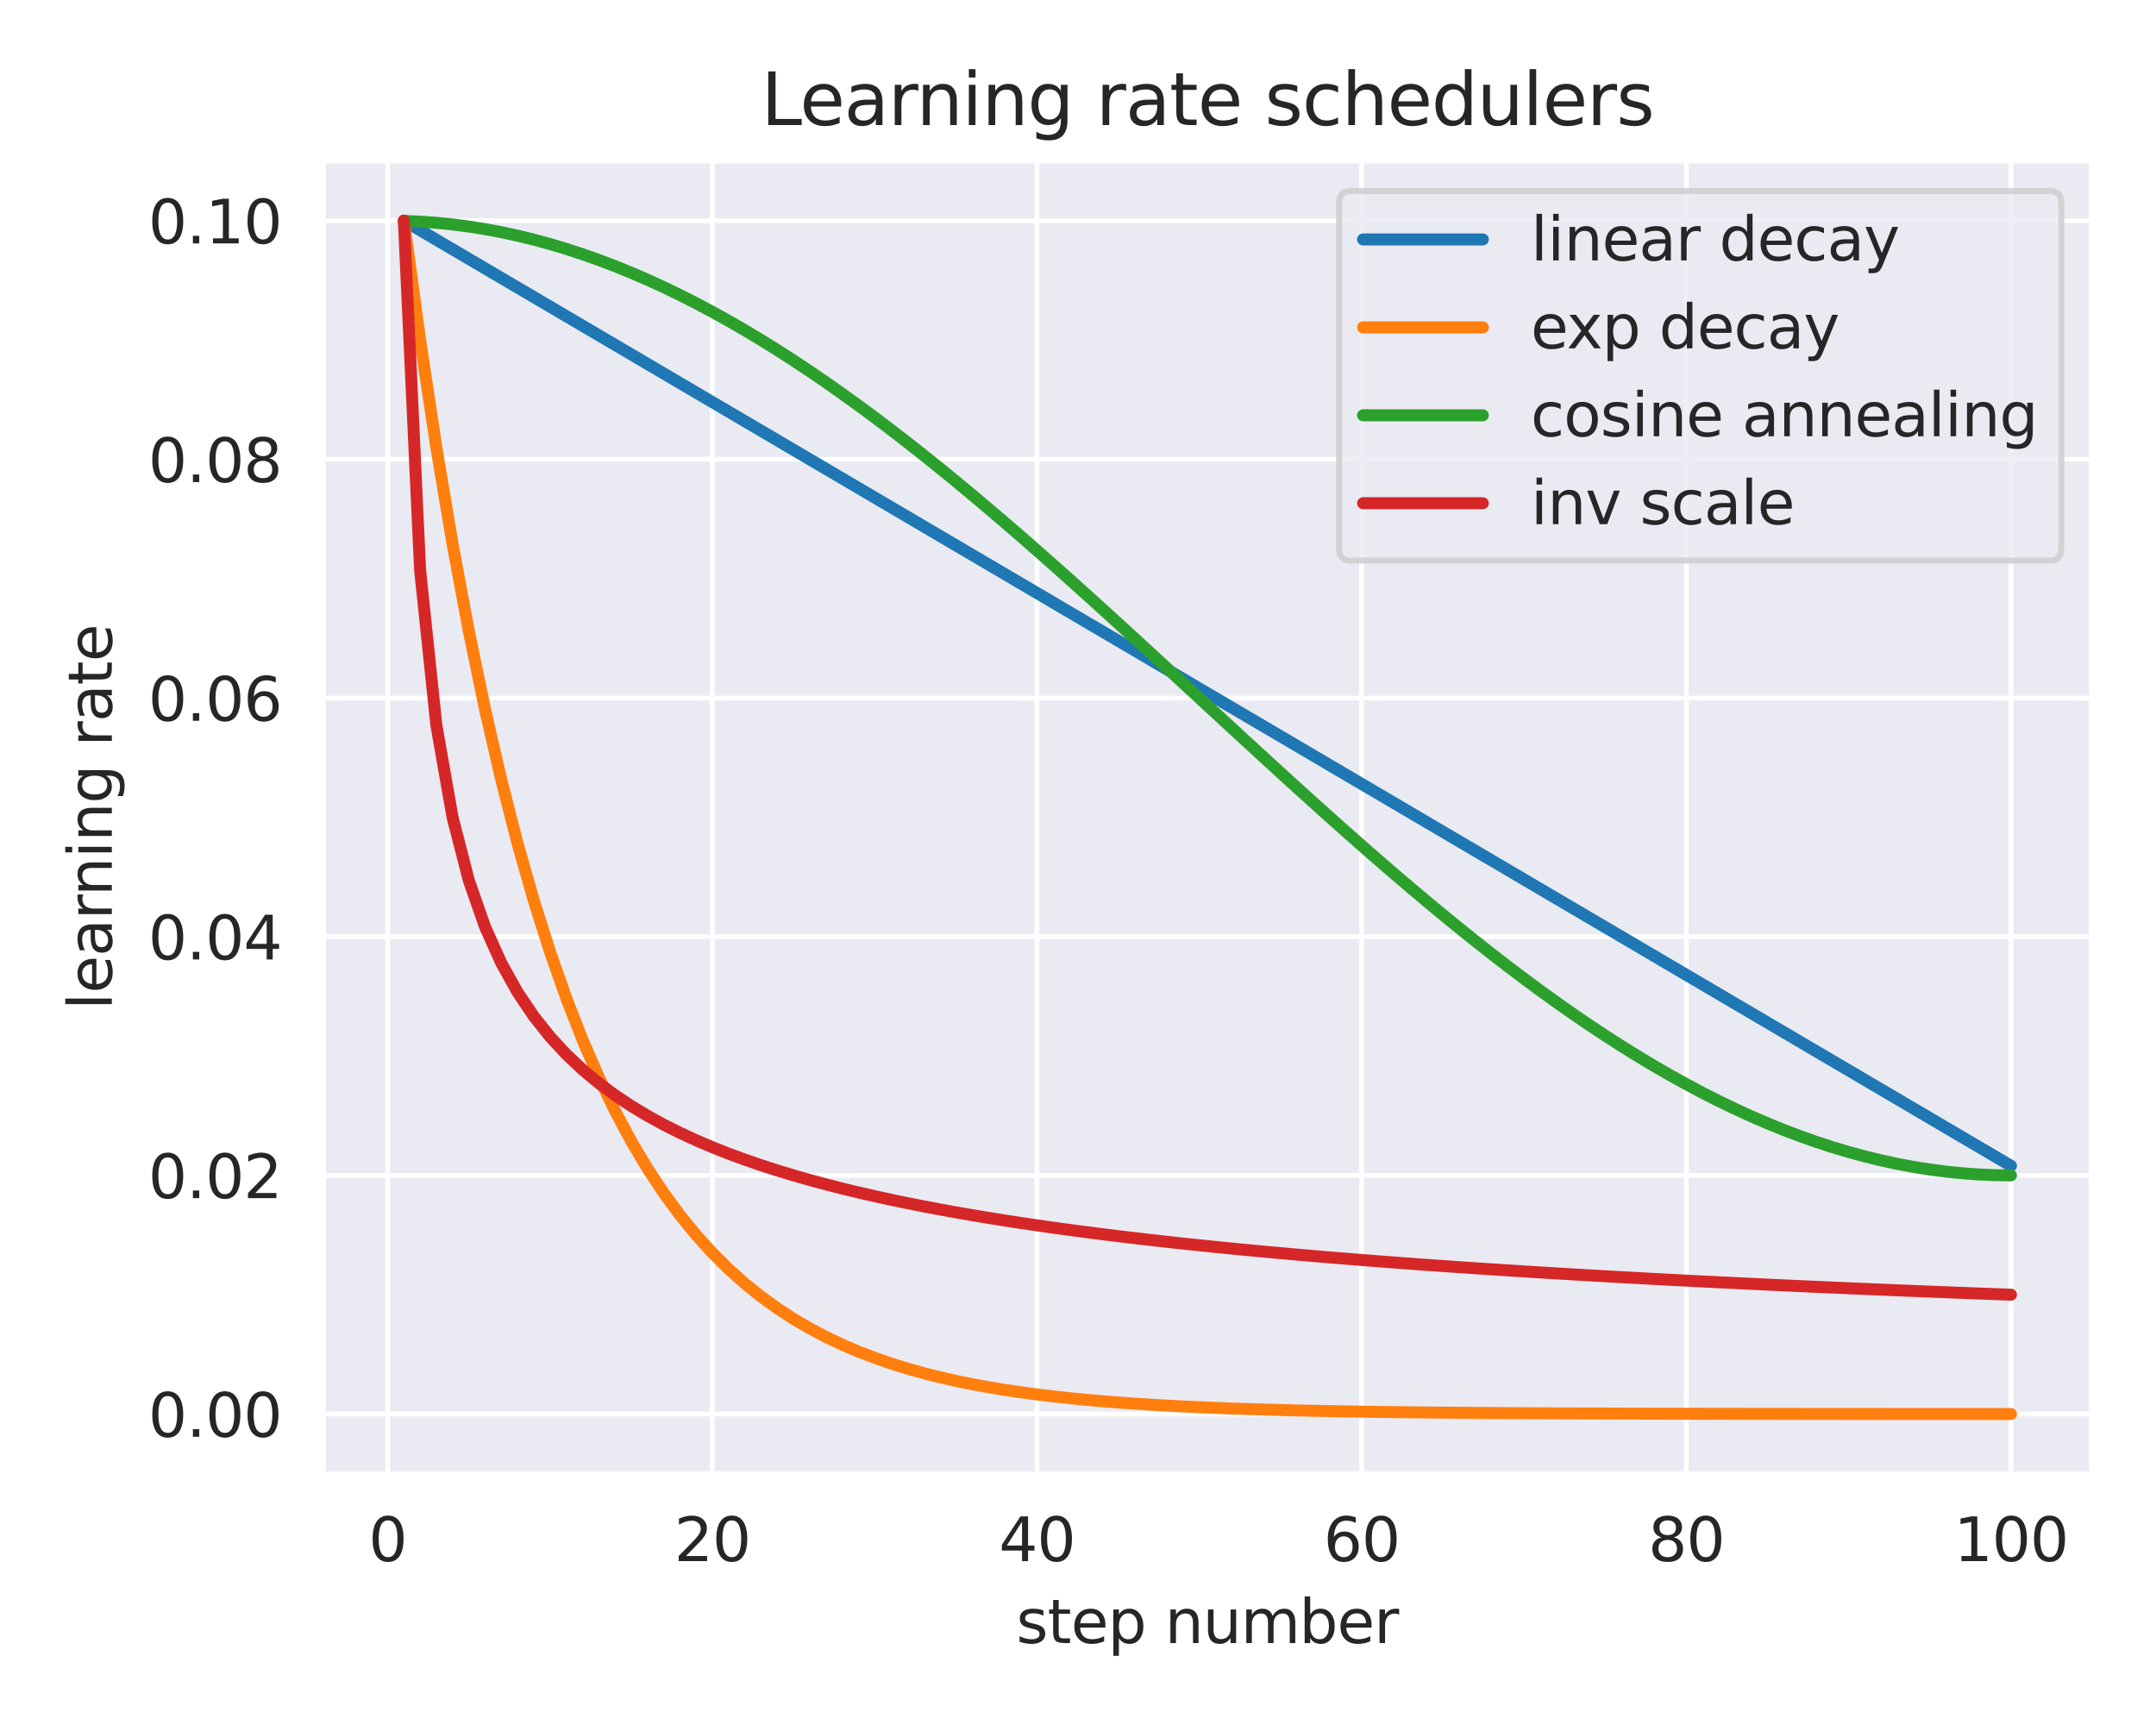 <?xml version="1.0" encoding="utf-8" standalone="no"?>
<!DOCTYPE svg PUBLIC "-//W3C//DTD SVG 1.1//EN"
  "http://www.w3.org/Graphics/SVG/1.1/DTD/svg11.dtd">
<svg xmlns:xlink="http://www.w3.org/1999/xlink" width="360pt" height="288pt" viewBox="0 0 360 288" xmlns="http://www.w3.org/2000/svg" version="1.1">
 <defs>
  <style type="text/css">*{stroke-linejoin: round; stroke-linecap: butt}</style>
 </defs>
 <g id="figure_1">
  <g id="patch_1">
   <path d="M 0 288 
L 360 288 
L 360 0 
L 0 0 
z
" style="fill: #ffffff"/>
  </g>
  <g id="axes_1">
   <g id="patch_2">
    <path d="M 54.02 246.04 
L 349.2 246.04 
L 349.2 26.88 
L 54.02 26.88 
z
" style="fill: #eaeaf2"/>
   </g>
   <g id="matplotlib.axis_1">
    <g id="xtick_1">
     <g id="line2d_1">
      <path d="M 64.727 246.04 
L 64.727 26.88 
" clip-path="url(#p8361cb1a0f)" style="fill: none; stroke: #ffffff; stroke-width: 0.8; stroke-linecap: round"/>
     </g>
     <g id="text_1">
      <!-- 0 -->
      <g style="fill: #262626" transform="translate(61.545 260.638) scale(0.1 -0.1)">
       <defs>
        <path id="DejaVuSans-30" d="M 2034 4250 
Q 1547 4250 1301 3770 
Q 1056 3291 1056 2328 
Q 1056 1369 1301 889 
Q 1547 409 2034 409 
Q 2525 409 2770 889 
Q 3016 1369 3016 2328 
Q 3016 3291 2770 3770 
Q 2525 4250 2034 4250 
z
M 2034 4750 
Q 2819 4750 3233 4129 
Q 3647 3509 3647 2328 
Q 3647 1150 3233 529 
Q 2819 -91 2034 -91 
Q 1250 -91 836 529 
Q 422 1150 422 2328 
Q 422 3509 836 4129 
Q 1250 4750 2034 4750 
z
" transform="scale(0.016)"/>
       </defs>
       <use xlink:href="#DejaVuSans-30"/>
      </g>
     </g>
    </g>
    <g id="xtick_2">
     <g id="line2d_2">
      <path d="M 118.938 246.04 
L 118.938 26.88 
" clip-path="url(#p8361cb1a0f)" style="fill: none; stroke: #ffffff; stroke-width: 0.8; stroke-linecap: round"/>
     </g>
     <g id="text_2">
      <!-- 20 -->
      <g style="fill: #262626" transform="translate(112.575 260.638) scale(0.1 -0.1)">
       <defs>
        <path id="DejaVuSans-32" d="M 1228 531 
L 3431 531 
L 3431 0 
L 469 0 
L 469 531 
Q 828 903 1448 1529 
Q 2069 2156 2228 2338 
Q 2531 2678 2651 2914 
Q 2772 3150 2772 3378 
Q 2772 3750 2511 3984 
Q 2250 4219 1831 4219 
Q 1534 4219 1204 4116 
Q 875 4013 500 3803 
L 500 4441 
Q 881 4594 1212 4672 
Q 1544 4750 1819 4750 
Q 2544 4750 2975 4387 
Q 3406 4025 3406 3419 
Q 3406 3131 3298 2873 
Q 3191 2616 2906 2266 
Q 2828 2175 2409 1742 
Q 1991 1309 1228 531 
z
" transform="scale(0.016)"/>
       </defs>
       <use xlink:href="#DejaVuSans-32"/>
       <use xlink:href="#DejaVuSans-30" x="63.623"/>
      </g>
     </g>
    </g>
    <g id="xtick_3">
     <g id="line2d_3">
      <path d="M 173.149 246.04 
L 173.149 26.88 
" clip-path="url(#p8361cb1a0f)" style="fill: none; stroke: #ffffff; stroke-width: 0.8; stroke-linecap: round"/>
     </g>
     <g id="text_3">
      <!-- 40 -->
      <g style="fill: #262626" transform="translate(166.787 260.638) scale(0.1 -0.1)">
       <defs>
        <path id="DejaVuSans-34" d="M 2419 4116 
L 825 1625 
L 2419 1625 
L 2419 4116 
z
M 2253 4666 
L 3047 4666 
L 3047 1625 
L 3713 1625 
L 3713 1100 
L 3047 1100 
L 3047 0 
L 2419 0 
L 2419 1100 
L 313 1100 
L 313 1709 
L 2253 4666 
z
" transform="scale(0.016)"/>
       </defs>
       <use xlink:href="#DejaVuSans-34"/>
       <use xlink:href="#DejaVuSans-30" x="63.623"/>
      </g>
     </g>
    </g>
    <g id="xtick_4">
     <g id="line2d_4">
      <path d="M 227.36 246.04 
L 227.36 26.88 
" clip-path="url(#p8361cb1a0f)" style="fill: none; stroke: #ffffff; stroke-width: 0.8; stroke-linecap: round"/>
     </g>
     <g id="text_4">
      <!-- 60 -->
      <g style="fill: #262626" transform="translate(220.998 260.638) scale(0.1 -0.1)">
       <defs>
        <path id="DejaVuSans-36" d="M 2113 2584 
Q 1688 2584 1439 2293 
Q 1191 2003 1191 1497 
Q 1191 994 1439 701 
Q 1688 409 2113 409 
Q 2538 409 2786 701 
Q 3034 994 3034 1497 
Q 3034 2003 2786 2293 
Q 2538 2584 2113 2584 
z
M 3366 4563 
L 3366 3988 
Q 3128 4100 2886 4159 
Q 2644 4219 2406 4219 
Q 1781 4219 1451 3797 
Q 1122 3375 1075 2522 
Q 1259 2794 1537 2939 
Q 1816 3084 2150 3084 
Q 2853 3084 3261 2657 
Q 3669 2231 3669 1497 
Q 3669 778 3244 343 
Q 2819 -91 2113 -91 
Q 1303 -91 875 529 
Q 447 1150 447 2328 
Q 447 3434 972 4092 
Q 1497 4750 2381 4750 
Q 2619 4750 2861 4703 
Q 3103 4656 3366 4563 
z
" transform="scale(0.016)"/>
       </defs>
       <use xlink:href="#DejaVuSans-36"/>
       <use xlink:href="#DejaVuSans-30" x="63.623"/>
      </g>
     </g>
    </g>
    <g id="xtick_5">
     <g id="line2d_5">
      <path d="M 281.572 246.04 
L 281.572 26.88 
" clip-path="url(#p8361cb1a0f)" style="fill: none; stroke: #ffffff; stroke-width: 0.8; stroke-linecap: round"/>
     </g>
     <g id="text_5">
      <!-- 80 -->
      <g style="fill: #262626" transform="translate(275.209 260.638) scale(0.1 -0.1)">
       <defs>
        <path id="DejaVuSans-38" d="M 2034 2216 
Q 1584 2216 1326 1975 
Q 1069 1734 1069 1313 
Q 1069 891 1326 650 
Q 1584 409 2034 409 
Q 2484 409 2743 651 
Q 3003 894 3003 1313 
Q 3003 1734 2745 1975 
Q 2488 2216 2034 2216 
z
M 1403 2484 
Q 997 2584 770 2862 
Q 544 3141 544 3541 
Q 544 4100 942 4425 
Q 1341 4750 2034 4750 
Q 2731 4750 3128 4425 
Q 3525 4100 3525 3541 
Q 3525 3141 3298 2862 
Q 3072 2584 2669 2484 
Q 3125 2378 3379 2068 
Q 3634 1759 3634 1313 
Q 3634 634 3220 271 
Q 2806 -91 2034 -91 
Q 1263 -91 848 271 
Q 434 634 434 1313 
Q 434 1759 690 2068 
Q 947 2378 1403 2484 
z
M 1172 3481 
Q 1172 3119 1398 2916 
Q 1625 2713 2034 2713 
Q 2441 2713 2670 2916 
Q 2900 3119 2900 3481 
Q 2900 3844 2670 4047 
Q 2441 4250 2034 4250 
Q 1625 4250 1398 4047 
Q 1172 3844 1172 3481 
z
" transform="scale(0.016)"/>
       </defs>
       <use xlink:href="#DejaVuSans-38"/>
       <use xlink:href="#DejaVuSans-30" x="63.623"/>
      </g>
     </g>
    </g>
    <g id="xtick_6">
     <g id="line2d_6">
      <path d="M 335.783 246.04 
L 335.783 26.88 
" clip-path="url(#p8361cb1a0f)" style="fill: none; stroke: #ffffff; stroke-width: 0.8; stroke-linecap: round"/>
     </g>
     <g id="text_6">
      <!-- 100 -->
      <g style="fill: #262626" transform="translate(326.239 260.638) scale(0.1 -0.1)">
       <defs>
        <path id="DejaVuSans-31" d="M 794 531 
L 1825 531 
L 1825 4091 
L 703 3866 
L 703 4441 
L 1819 4666 
L 2450 4666 
L 2450 531 
L 3481 531 
L 3481 0 
L 794 0 
L 794 531 
z
" transform="scale(0.016)"/>
       </defs>
       <use xlink:href="#DejaVuSans-31"/>
       <use xlink:href="#DejaVuSans-30" x="63.623"/>
       <use xlink:href="#DejaVuSans-30" x="127.246"/>
      </g>
     </g>
    </g>
    <g id="text_7">
     <!-- step number -->
     <g style="fill: #262626" transform="translate(169.691 274.317) scale(0.1 -0.1)">
      <defs>
       <path id="DejaVuSans-73" d="M 2834 3397 
L 2834 2853 
Q 2591 2978 2328 3040 
Q 2066 3103 1784 3103 
Q 1356 3103 1142 2972 
Q 928 2841 928 2578 
Q 928 2378 1081 2264 
Q 1234 2150 1697 2047 
L 1894 2003 
Q 2506 1872 2764 1633 
Q 3022 1394 3022 966 
Q 3022 478 2636 193 
Q 2250 -91 1575 -91 
Q 1294 -91 989 -36 
Q 684 19 347 128 
L 347 722 
Q 666 556 975 473 
Q 1284 391 1588 391 
Q 1994 391 2212 530 
Q 2431 669 2431 922 
Q 2431 1156 2273 1281 
Q 2116 1406 1581 1522 
L 1381 1569 
Q 847 1681 609 1914 
Q 372 2147 372 2553 
Q 372 3047 722 3315 
Q 1072 3584 1716 3584 
Q 2034 3584 2315 3537 
Q 2597 3491 2834 3397 
z
" transform="scale(0.016)"/>
       <path id="DejaVuSans-74" d="M 1172 4494 
L 1172 3500 
L 2356 3500 
L 2356 3053 
L 1172 3053 
L 1172 1153 
Q 1172 725 1289 603 
Q 1406 481 1766 481 
L 2356 481 
L 2356 0 
L 1766 0 
Q 1100 0 847 248 
Q 594 497 594 1153 
L 594 3053 
L 172 3053 
L 172 3500 
L 594 3500 
L 594 4494 
L 1172 4494 
z
" transform="scale(0.016)"/>
       <path id="DejaVuSans-65" d="M 3597 1894 
L 3597 1613 
L 953 1613 
Q 991 1019 1311 708 
Q 1631 397 2203 397 
Q 2534 397 2845 478 
Q 3156 559 3463 722 
L 3463 178 
Q 3153 47 2828 -22 
Q 2503 -91 2169 -91 
Q 1331 -91 842 396 
Q 353 884 353 1716 
Q 353 2575 817 3079 
Q 1281 3584 2069 3584 
Q 2775 3584 3186 3129 
Q 3597 2675 3597 1894 
z
M 3022 2063 
Q 3016 2534 2758 2815 
Q 2500 3097 2075 3097 
Q 1594 3097 1305 2825 
Q 1016 2553 972 2059 
L 3022 2063 
z
" transform="scale(0.016)"/>
       <path id="DejaVuSans-70" d="M 1159 525 
L 1159 -1331 
L 581 -1331 
L 581 3500 
L 1159 3500 
L 1159 2969 
Q 1341 3281 1617 3432 
Q 1894 3584 2278 3584 
Q 2916 3584 3314 3078 
Q 3713 2572 3713 1747 
Q 3713 922 3314 415 
Q 2916 -91 2278 -91 
Q 1894 -91 1617 61 
Q 1341 213 1159 525 
z
M 3116 1747 
Q 3116 2381 2855 2742 
Q 2594 3103 2138 3103 
Q 1681 3103 1420 2742 
Q 1159 2381 1159 1747 
Q 1159 1113 1420 752 
Q 1681 391 2138 391 
Q 2594 391 2855 752 
Q 3116 1113 3116 1747 
z
" transform="scale(0.016)"/>
       <path id="DejaVuSans-20" transform="scale(0.016)"/>
       <path id="DejaVuSans-6e" d="M 3513 2113 
L 3513 0 
L 2938 0 
L 2938 2094 
Q 2938 2591 2744 2837 
Q 2550 3084 2163 3084 
Q 1697 3084 1428 2787 
Q 1159 2491 1159 1978 
L 1159 0 
L 581 0 
L 581 3500 
L 1159 3500 
L 1159 2956 
Q 1366 3272 1645 3428 
Q 1925 3584 2291 3584 
Q 2894 3584 3203 3211 
Q 3513 2838 3513 2113 
z
" transform="scale(0.016)"/>
       <path id="DejaVuSans-75" d="M 544 1381 
L 544 3500 
L 1119 3500 
L 1119 1403 
Q 1119 906 1312 657 
Q 1506 409 1894 409 
Q 2359 409 2629 706 
Q 2900 1003 2900 1516 
L 2900 3500 
L 3475 3500 
L 3475 0 
L 2900 0 
L 2900 538 
Q 2691 219 2414 64 
Q 2138 -91 1772 -91 
Q 1169 -91 856 284 
Q 544 659 544 1381 
z
M 1991 3584 
L 1991 3584 
z
" transform="scale(0.016)"/>
       <path id="DejaVuSans-6d" d="M 3328 2828 
Q 3544 3216 3844 3400 
Q 4144 3584 4550 3584 
Q 5097 3584 5394 3201 
Q 5691 2819 5691 2113 
L 5691 0 
L 5113 0 
L 5113 2094 
Q 5113 2597 4934 2840 
Q 4756 3084 4391 3084 
Q 3944 3084 3684 2787 
Q 3425 2491 3425 1978 
L 3425 0 
L 2847 0 
L 2847 2094 
Q 2847 2600 2669 2842 
Q 2491 3084 2119 3084 
Q 1678 3084 1418 2786 
Q 1159 2488 1159 1978 
L 1159 0 
L 581 0 
L 581 3500 
L 1159 3500 
L 1159 2956 
Q 1356 3278 1631 3431 
Q 1906 3584 2284 3584 
Q 2666 3584 2933 3390 
Q 3200 3197 3328 2828 
z
" transform="scale(0.016)"/>
       <path id="DejaVuSans-62" d="M 3116 1747 
Q 3116 2381 2855 2742 
Q 2594 3103 2138 3103 
Q 1681 3103 1420 2742 
Q 1159 2381 1159 1747 
Q 1159 1113 1420 752 
Q 1681 391 2138 391 
Q 2594 391 2855 752 
Q 3116 1113 3116 1747 
z
M 1159 2969 
Q 1341 3281 1617 3432 
Q 1894 3584 2278 3584 
Q 2916 3584 3314 3078 
Q 3713 2572 3713 1747 
Q 3713 922 3314 415 
Q 2916 -91 2278 -91 
Q 1894 -91 1617 61 
Q 1341 213 1159 525 
L 1159 0 
L 581 0 
L 581 4863 
L 1159 4863 
L 1159 2969 
z
" transform="scale(0.016)"/>
       <path id="DejaVuSans-72" d="M 2631 2963 
Q 2534 3019 2420 3045 
Q 2306 3072 2169 3072 
Q 1681 3072 1420 2755 
Q 1159 2438 1159 1844 
L 1159 0 
L 581 0 
L 581 3500 
L 1159 3500 
L 1159 2956 
Q 1341 3275 1631 3429 
Q 1922 3584 2338 3584 
Q 2397 3584 2469 3576 
Q 2541 3569 2628 3553 
L 2631 2963 
z
" transform="scale(0.016)"/>
      </defs>
      <use xlink:href="#DejaVuSans-73"/>
      <use xlink:href="#DejaVuSans-74" x="52.1"/>
      <use xlink:href="#DejaVuSans-65" x="91.309"/>
      <use xlink:href="#DejaVuSans-70" x="152.832"/>
      <use xlink:href="#DejaVuSans-20" x="216.309"/>
      <use xlink:href="#DejaVuSans-6e" x="248.096"/>
      <use xlink:href="#DejaVuSans-75" x="311.475"/>
      <use xlink:href="#DejaVuSans-6d" x="374.854"/>
      <use xlink:href="#DejaVuSans-62" x="472.266"/>
      <use xlink:href="#DejaVuSans-65" x="535.742"/>
      <use xlink:href="#DejaVuSans-72" x="597.266"/>
     </g>
    </g>
   </g>
   <g id="matplotlib.axis_2">
    <g id="ytick_1">
     <g id="line2d_7">
      <path d="M 54.02 236.084 
L 349.2 236.084 
" clip-path="url(#p8361cb1a0f)" style="fill: none; stroke: #ffffff; stroke-width: 0.8; stroke-linecap: round"/>
     </g>
     <g id="text_8">
      <!-- 0.00 -->
      <g style="fill: #262626" transform="translate(24.754 239.883) scale(0.1 -0.1)">
       <defs>
        <path id="DejaVuSans-2e" d="M 684 794 
L 1344 794 
L 1344 0 
L 684 0 
L 684 794 
z
" transform="scale(0.016)"/>
       </defs>
       <use xlink:href="#DejaVuSans-30"/>
       <use xlink:href="#DejaVuSans-2e" x="63.623"/>
       <use xlink:href="#DejaVuSans-30" x="95.41"/>
       <use xlink:href="#DejaVuSans-30" x="159.033"/>
      </g>
     </g>
    </g>
    <g id="ytick_2">
     <g id="line2d_8">
      <path d="M 54.02 196.236 
L 349.2 196.236 
" clip-path="url(#p8361cb1a0f)" style="fill: none; stroke: #ffffff; stroke-width: 0.8; stroke-linecap: round"/>
     </g>
     <g id="text_9">
      <!-- 0.02 -->
      <g style="fill: #262626" transform="translate(24.754 200.035) scale(0.1 -0.1)">
       <use xlink:href="#DejaVuSans-30"/>
       <use xlink:href="#DejaVuSans-2e" x="63.623"/>
       <use xlink:href="#DejaVuSans-30" x="95.41"/>
       <use xlink:href="#DejaVuSans-32" x="159.033"/>
      </g>
     </g>
    </g>
    <g id="ytick_3">
     <g id="line2d_9">
      <path d="M 54.02 156.387 
L 349.2 156.387 
" clip-path="url(#p8361cb1a0f)" style="fill: none; stroke: #ffffff; stroke-width: 0.8; stroke-linecap: round"/>
     </g>
     <g id="text_10">
      <!-- 0.04 -->
      <g style="fill: #262626" transform="translate(24.754 160.186) scale(0.1 -0.1)">
       <use xlink:href="#DejaVuSans-30"/>
       <use xlink:href="#DejaVuSans-2e" x="63.623"/>
       <use xlink:href="#DejaVuSans-30" x="95.41"/>
       <use xlink:href="#DejaVuSans-34" x="159.033"/>
      </g>
     </g>
    </g>
    <g id="ytick_4">
     <g id="line2d_10">
      <path d="M 54.02 116.539 
L 349.2 116.539 
" clip-path="url(#p8361cb1a0f)" style="fill: none; stroke: #ffffff; stroke-width: 0.8; stroke-linecap: round"/>
     </g>
     <g id="text_11">
      <!-- 0.06 -->
      <g style="fill: #262626" transform="translate(24.754 120.338) scale(0.1 -0.1)">
       <use xlink:href="#DejaVuSans-30"/>
       <use xlink:href="#DejaVuSans-2e" x="63.623"/>
       <use xlink:href="#DejaVuSans-30" x="95.41"/>
       <use xlink:href="#DejaVuSans-36" x="159.033"/>
      </g>
     </g>
    </g>
    <g id="ytick_5">
     <g id="line2d_11">
      <path d="M 54.02 76.69 
L 349.2 76.69 
" clip-path="url(#p8361cb1a0f)" style="fill: none; stroke: #ffffff; stroke-width: 0.8; stroke-linecap: round"/>
     </g>
     <g id="text_12">
      <!-- 0.08 -->
      <g style="fill: #262626" transform="translate(24.754 80.489) scale(0.1 -0.1)">
       <use xlink:href="#DejaVuSans-30"/>
       <use xlink:href="#DejaVuSans-2e" x="63.623"/>
       <use xlink:href="#DejaVuSans-30" x="95.41"/>
       <use xlink:href="#DejaVuSans-38" x="159.033"/>
      </g>
     </g>
    </g>
    <g id="ytick_6">
     <g id="line2d_12">
      <path d="M 54.02 36.842 
L 349.2 36.842 
" clip-path="url(#p8361cb1a0f)" style="fill: none; stroke: #ffffff; stroke-width: 0.8; stroke-linecap: round"/>
     </g>
     <g id="text_13">
      <!-- 0.10 -->
      <g style="fill: #262626" transform="translate(24.754 40.641) scale(0.1 -0.1)">
       <use xlink:href="#DejaVuSans-30"/>
       <use xlink:href="#DejaVuSans-2e" x="63.623"/>
       <use xlink:href="#DejaVuSans-31" x="95.41"/>
       <use xlink:href="#DejaVuSans-30" x="159.033"/>
      </g>
     </g>
    </g>
    <g id="text_14">
     <!-- learning rate -->
     <g style="fill: #262626" transform="translate(18.675 168.604) rotate(-90) scale(0.1 -0.1)">
      <defs>
       <path id="DejaVuSans-6c" d="M 603 4863 
L 1178 4863 
L 1178 0 
L 603 0 
L 603 4863 
z
" transform="scale(0.016)"/>
       <path id="DejaVuSans-61" d="M 2194 1759 
Q 1497 1759 1228 1600 
Q 959 1441 959 1056 
Q 959 750 1161 570 
Q 1363 391 1709 391 
Q 2188 391 2477 730 
Q 2766 1069 2766 1631 
L 2766 1759 
L 2194 1759 
z
M 3341 1997 
L 3341 0 
L 2766 0 
L 2766 531 
Q 2569 213 2275 61 
Q 1981 -91 1556 -91 
Q 1019 -91 701 211 
Q 384 513 384 1019 
Q 384 1609 779 1909 
Q 1175 2209 1959 2209 
L 2766 2209 
L 2766 2266 
Q 2766 2663 2505 2880 
Q 2244 3097 1772 3097 
Q 1472 3097 1187 3025 
Q 903 2953 641 2809 
L 641 3341 
Q 956 3463 1253 3523 
Q 1550 3584 1831 3584 
Q 2591 3584 2966 3190 
Q 3341 2797 3341 1997 
z
" transform="scale(0.016)"/>
       <path id="DejaVuSans-69" d="M 603 3500 
L 1178 3500 
L 1178 0 
L 603 0 
L 603 3500 
z
M 603 4863 
L 1178 4863 
L 1178 4134 
L 603 4134 
L 603 4863 
z
" transform="scale(0.016)"/>
       <path id="DejaVuSans-67" d="M 2906 1791 
Q 2906 2416 2648 2759 
Q 2391 3103 1925 3103 
Q 1463 3103 1205 2759 
Q 947 2416 947 1791 
Q 947 1169 1205 825 
Q 1463 481 1925 481 
Q 2391 481 2648 825 
Q 2906 1169 2906 1791 
z
M 3481 434 
Q 3481 -459 3084 -895 
Q 2688 -1331 1869 -1331 
Q 1566 -1331 1297 -1286 
Q 1028 -1241 775 -1147 
L 775 -588 
Q 1028 -725 1275 -790 
Q 1522 -856 1778 -856 
Q 2344 -856 2625 -561 
Q 2906 -266 2906 331 
L 2906 616 
Q 2728 306 2450 153 
Q 2172 0 1784 0 
Q 1141 0 747 490 
Q 353 981 353 1791 
Q 353 2603 747 3093 
Q 1141 3584 1784 3584 
Q 2172 3584 2450 3431 
Q 2728 3278 2906 2969 
L 2906 3500 
L 3481 3500 
L 3481 434 
z
" transform="scale(0.016)"/>
      </defs>
      <use xlink:href="#DejaVuSans-6c"/>
      <use xlink:href="#DejaVuSans-65" x="27.783"/>
      <use xlink:href="#DejaVuSans-61" x="89.307"/>
      <use xlink:href="#DejaVuSans-72" x="150.586"/>
      <use xlink:href="#DejaVuSans-6e" x="189.949"/>
      <use xlink:href="#DejaVuSans-69" x="253.328"/>
      <use xlink:href="#DejaVuSans-6e" x="281.111"/>
      <use xlink:href="#DejaVuSans-67" x="344.49"/>
      <use xlink:href="#DejaVuSans-20" x="407.967"/>
      <use xlink:href="#DejaVuSans-72" x="439.754"/>
      <use xlink:href="#DejaVuSans-61" x="480.867"/>
      <use xlink:href="#DejaVuSans-74" x="542.146"/>
      <use xlink:href="#DejaVuSans-65" x="581.355"/>
     </g>
    </g>
   </g>
   <g id="line2d_13">
    <path d="M 67.437 36.842 
L 70.148 38.436 
L 72.858 40.03 
L 75.569 41.624 
L 78.28 43.218 
L 80.99 44.812 
L 83.701 46.405 
L 86.411 47.999 
L 89.122 49.593 
L 91.832 51.187 
L 94.543 52.781 
L 97.253 54.375 
L 99.964 55.969 
L 102.675 57.563 
L 105.385 59.157 
L 108.096 60.751 
L 110.806 62.345 
L 113.517 63.939 
L 116.227 65.533 
L 118.938 67.127 
L 121.648 68.721 
L 124.359 70.315 
L 127.07 71.908 
L 129.78 73.502 
L 132.491 75.096 
L 135.201 76.69 
L 137.912 78.284 
L 140.622 79.878 
L 143.333 81.472 
L 146.044 83.066 
L 148.754 84.66 
L 151.465 86.254 
L 154.175 87.848 
L 156.886 89.442 
L 159.596 91.036 
L 162.307 92.63 
L 165.017 94.224 
L 167.728 95.818 
L 170.439 97.411 
L 173.149 99.005 
L 175.86 100.599 
L 178.57 102.193 
L 181.281 103.787 
L 183.991 105.381 
L 186.702 106.975 
L 189.412 108.569 
L 192.123 110.163 
L 194.834 111.757 
L 197.544 113.351 
L 200.255 114.945 
L 202.965 116.539 
L 205.676 118.133 
L 208.386 119.727 
L 211.097 121.321 
L 213.808 122.914 
L 216.518 124.508 
L 219.229 126.102 
L 221.939 127.696 
L 224.65 129.29 
L 227.36 130.884 
L 230.071 132.478 
L 232.781 134.072 
L 235.492 135.666 
L 238.203 137.26 
L 240.913 138.854 
L 243.624 140.448 
L 246.334 142.042 
L 249.045 143.636 
L 251.755 145.23 
L 254.466 146.824 
L 257.176 148.417 
L 259.887 150.011 
L 262.598 151.605 
L 265.308 153.199 
L 268.019 154.793 
L 270.729 156.387 
L 273.44 157.981 
L 276.15 159.575 
L 278.861 161.169 
L 281.572 162.763 
L 284.282 164.357 
L 286.993 165.951 
L 289.703 167.545 
L 292.414 169.139 
L 295.124 170.733 
L 297.835 172.327 
L 300.545 173.92 
L 303.256 175.514 
L 305.967 177.108 
L 308.677 178.702 
L 311.388 180.296 
L 314.098 181.89 
L 316.809 183.484 
L 319.519 185.078 
L 322.23 186.672 
L 324.94 188.266 
L 327.651 189.86 
L 330.362 191.454 
L 333.072 193.048 
L 335.783 194.642 
" clip-path="url(#p8361cb1a0f)" style="fill: none; stroke: #1f77b4; stroke-width: 2; stroke-linecap: round"/>
   </g>
   <g id="line2d_14">
    <path d="M 67.437 36.842 
L 70.148 56.766 
L 72.858 74.698 
L 75.569 90.836 
L 78.28 105.361 
L 80.99 118.434 
L 83.701 130.199 
L 86.411 140.787 
L 89.122 150.317 
L 91.832 158.894 
L 94.543 166.613 
L 97.253 173.56 
L 99.964 179.812 
L 102.675 185.439 
L 105.385 190.504 
L 108.096 195.062 
L 110.806 199.164 
L 113.517 202.856 
L 116.227 206.179 
L 118.938 209.169 
L 121.648 211.861 
L 124.359 214.283 
L 127.07 216.463 
L 129.78 218.425 
L 132.491 220.191 
L 135.201 221.781 
L 137.912 223.211 
L 140.622 224.498 
L 143.333 225.657 
L 146.044 226.699 
L 148.754 227.638 
L 151.465 228.483 
L 154.175 229.243 
L 156.886 229.927 
L 159.596 230.543 
L 162.307 231.097 
L 165.017 231.595 
L 167.728 232.044 
L 170.439 232.448 
L 173.149 232.812 
L 175.86 233.139 
L 178.57 233.434 
L 181.281 233.699 
L 183.991 233.937 
L 186.702 234.152 
L 189.412 234.345 
L 192.123 234.519 
L 194.834 234.675 
L 197.544 234.816 
L 200.255 234.943 
L 202.965 235.057 
L 205.676 235.16 
L 208.386 235.252 
L 211.097 235.335 
L 213.808 235.41 
L 216.518 235.478 
L 219.229 235.538 
L 221.939 235.593 
L 224.65 235.642 
L 227.36 235.686 
L 230.071 235.726 
L 232.781 235.762 
L 235.492 235.794 
L 238.203 235.823 
L 240.913 235.849 
L 243.624 235.873 
L 246.334 235.894 
L 249.045 235.913 
L 251.755 235.93 
L 254.466 235.945 
L 257.176 235.959 
L 259.887 235.972 
L 262.598 235.983 
L 265.308 235.993 
L 268.019 236.002 
L 270.729 236.01 
L 273.44 236.018 
L 276.15 236.024 
L 278.861 236.03 
L 281.572 236.036 
L 284.282 236.041 
L 286.993 236.045 
L 289.703 236.049 
L 292.414 236.052 
L 295.124 236.056 
L 297.835 236.058 
L 300.545 236.061 
L 303.256 236.063 
L 305.967 236.065 
L 308.677 236.067 
L 311.388 236.069 
L 314.098 236.07 
L 316.809 236.072 
L 319.519 236.073 
L 322.23 236.074 
L 324.94 236.075 
L 327.651 236.076 
L 330.362 236.077 
L 333.072 236.078 
L 335.783 236.078 
" clip-path="url(#p8361cb1a0f)" style="fill: none; stroke: #ff7f0e; stroke-width: 2; stroke-linecap: round"/>
   </g>
   <g id="line2d_15">
    <path d="M 67.437 36.881 
L 70.148 36.999 
L 72.858 37.196 
L 75.569 37.47 
L 78.28 37.823 
L 80.99 38.253 
L 83.701 38.761 
L 86.411 39.346 
L 89.122 40.006 
L 91.832 40.742 
L 94.543 41.553 
L 97.253 42.438 
L 99.964 43.397 
L 102.675 44.427 
L 105.385 45.528 
L 108.096 46.7 
L 110.806 47.94 
L 113.517 49.248 
L 116.227 50.623 
L 118.938 52.063 
L 121.648 53.566 
L 124.359 55.131 
L 127.07 56.757 
L 129.78 58.442 
L 132.491 60.184 
L 135.201 61.982 
L 137.912 63.834 
L 140.622 65.738 
L 143.333 67.692 
L 146.044 69.694 
L 148.754 71.742 
L 151.465 73.835 
L 154.175 75.97 
L 156.886 78.144 
L 159.596 80.357 
L 162.307 82.605 
L 165.017 84.887 
L 167.728 87.2 
L 170.439 89.542 
L 173.149 91.911 
L 175.86 94.304 
L 178.57 96.719 
L 181.281 99.153 
L 183.991 101.605 
L 186.702 104.071 
L 189.412 106.55 
L 192.123 109.039 
L 194.834 111.535 
L 197.544 114.035 
L 200.255 116.539 
L 202.965 119.042 
L 205.676 121.543 
L 208.386 124.039 
L 211.097 126.527 
L 213.808 129.006 
L 216.518 131.472 
L 219.229 133.924 
L 221.939 136.359 
L 224.65 138.773 
L 227.36 141.166 
L 230.071 143.535 
L 232.781 145.877 
L 235.492 148.19 
L 238.203 150.472 
L 240.913 152.72 
L 243.624 154.933 
L 246.334 157.108 
L 249.045 159.242 
L 251.755 161.335 
L 254.466 163.383 
L 257.176 165.386 
L 259.887 167.339 
L 262.598 169.243 
L 265.308 171.095 
L 268.019 172.893 
L 270.729 174.635 
L 273.44 176.32 
L 276.15 177.946 
L 278.861 179.512 
L 281.572 181.015 
L 284.282 182.454 
L 286.993 183.829 
L 289.703 185.137 
L 292.414 186.378 
L 295.124 187.549 
L 297.835 188.651 
L 300.545 189.681 
L 303.256 190.639 
L 305.967 191.524 
L 308.677 192.335 
L 311.388 193.071 
L 314.098 193.732 
L 316.809 194.316 
L 319.519 194.824 
L 322.23 195.254 
L 324.94 195.607 
L 327.651 195.882 
L 330.362 196.078 
L 333.072 196.196 
L 335.783 196.236 
" clip-path="url(#p8361cb1a0f)" style="fill: none; stroke: #2ca02c; stroke-width: 2; stroke-linecap: round"/>
   </g>
   <g id="line2d_16">
    <path d="M 67.437 36.842 
L 70.148 95.199 
L 72.858 121.051 
L 75.569 136.463 
L 78.28 146.98 
L 80.99 154.744 
L 83.701 160.778 
L 86.411 165.641 
L 89.122 169.67 
L 91.832 173.078 
L 94.543 176.01 
L 97.253 178.568 
L 99.964 180.824 
L 102.675 182.834 
L 105.385 184.64 
L 108.096 186.274 
L 110.806 187.761 
L 113.517 189.122 
L 116.227 190.375 
L 118.938 191.532 
L 121.648 192.606 
L 124.359 193.605 
L 127.07 194.539 
L 129.78 195.414 
L 132.491 196.236 
L 135.201 197.009 
L 137.912 197.74 
L 140.622 198.431 
L 143.333 199.086 
L 146.044 199.708 
L 148.754 200.299 
L 151.465 200.863 
L 154.175 201.4 
L 156.886 201.914 
L 159.596 202.406 
L 162.307 202.877 
L 165.017 203.329 
L 167.728 203.763 
L 170.439 204.18 
L 173.149 204.581 
L 175.86 204.968 
L 178.57 205.34 
L 181.281 205.7 
L 183.991 206.047 
L 186.702 206.383 
L 189.412 206.707 
L 192.123 207.022 
L 194.834 207.326 
L 197.544 207.621 
L 200.255 207.907 
L 202.965 208.185 
L 205.676 208.454 
L 208.386 208.716 
L 211.097 208.971 
L 213.808 209.218 
L 216.518 209.459 
L 219.229 209.694 
L 221.939 209.922 
L 224.65 210.145 
L 227.36 210.362 
L 230.071 210.574 
L 232.781 210.78 
L 235.492 210.982 
L 238.203 211.179 
L 240.913 211.371 
L 243.624 211.559 
L 246.334 211.743 
L 249.045 211.922 
L 251.755 212.098 
L 254.466 212.27 
L 257.176 212.438 
L 259.887 212.603 
L 262.598 212.765 
L 265.308 212.923 
L 268.019 213.078 
L 270.729 213.229 
L 273.44 213.378 
L 276.15 213.524 
L 278.861 213.668 
L 281.572 213.808 
L 284.282 213.946 
L 286.993 214.081 
L 289.703 214.214 
L 292.414 214.345 
L 295.124 214.473 
L 297.835 214.599 
L 300.545 214.723 
L 303.256 214.845 
L 305.967 214.964 
L 308.677 215.082 
L 311.388 215.198 
L 314.098 215.312 
L 316.809 215.424 
L 319.519 215.534 
L 322.23 215.642 
L 324.94 215.749 
L 327.651 215.854 
L 330.362 215.958 
L 333.072 216.059 
L 335.783 216.16 
" clip-path="url(#p8361cb1a0f)" style="fill: none; stroke: #d62728; stroke-width: 2; stroke-linecap: round"/>
   </g>
   <g id="patch_3">
    <path d="M 54.02 246.04 
L 54.02 26.88 
" style="fill: none; stroke: #ffffff; stroke-width: 0.8; stroke-linejoin: miter; stroke-linecap: square"/>
   </g>
   <g id="patch_4">
    <path d="M 349.2 246.04 
L 349.2 26.88 
" style="fill: none; stroke: #ffffff; stroke-width: 0.8; stroke-linejoin: miter; stroke-linecap: square"/>
   </g>
   <g id="patch_5">
    <path d="M 54.02 246.04 
L 349.2 246.04 
" style="fill: none; stroke: #ffffff; stroke-width: 0.8; stroke-linejoin: miter; stroke-linecap: square"/>
   </g>
   <g id="patch_6">
    <path d="M 54.02 26.88 
L 349.2 26.88 
" style="fill: none; stroke: #ffffff; stroke-width: 0.8; stroke-linejoin: miter; stroke-linecap: square"/>
   </g>
   <g id="text_15">
    <!-- Learning rate schedulers -->
    <g style="fill: #262626" transform="translate(127.078 20.88) scale(0.12 -0.12)">
     <defs>
      <path id="DejaVuSans-4c" d="M 628 4666 
L 1259 4666 
L 1259 531 
L 3531 531 
L 3531 0 
L 628 0 
L 628 4666 
z
" transform="scale(0.016)"/>
      <path id="DejaVuSans-63" d="M 3122 3366 
L 3122 2828 
Q 2878 2963 2633 3030 
Q 2388 3097 2138 3097 
Q 1578 3097 1268 2742 
Q 959 2388 959 1747 
Q 959 1106 1268 751 
Q 1578 397 2138 397 
Q 2388 397 2633 464 
Q 2878 531 3122 666 
L 3122 134 
Q 2881 22 2623 -34 
Q 2366 -91 2075 -91 
Q 1284 -91 818 406 
Q 353 903 353 1747 
Q 353 2603 823 3093 
Q 1294 3584 2113 3584 
Q 2378 3584 2631 3529 
Q 2884 3475 3122 3366 
z
" transform="scale(0.016)"/>
      <path id="DejaVuSans-68" d="M 3513 2113 
L 3513 0 
L 2938 0 
L 2938 2094 
Q 2938 2591 2744 2837 
Q 2550 3084 2163 3084 
Q 1697 3084 1428 2787 
Q 1159 2491 1159 1978 
L 1159 0 
L 581 0 
L 581 4863 
L 1159 4863 
L 1159 2956 
Q 1366 3272 1645 3428 
Q 1925 3584 2291 3584 
Q 2894 3584 3203 3211 
Q 3513 2838 3513 2113 
z
" transform="scale(0.016)"/>
      <path id="DejaVuSans-64" d="M 2906 2969 
L 2906 4863 
L 3481 4863 
L 3481 0 
L 2906 0 
L 2906 525 
Q 2725 213 2448 61 
Q 2172 -91 1784 -91 
Q 1150 -91 751 415 
Q 353 922 353 1747 
Q 353 2572 751 3078 
Q 1150 3584 1784 3584 
Q 2172 3584 2448 3432 
Q 2725 3281 2906 2969 
z
M 947 1747 
Q 947 1113 1208 752 
Q 1469 391 1925 391 
Q 2381 391 2643 752 
Q 2906 1113 2906 1747 
Q 2906 2381 2643 2742 
Q 2381 3103 1925 3103 
Q 1469 3103 1208 2742 
Q 947 2381 947 1747 
z
" transform="scale(0.016)"/>
     </defs>
     <use xlink:href="#DejaVuSans-4c"/>
     <use xlink:href="#DejaVuSans-65" x="53.963"/>
     <use xlink:href="#DejaVuSans-61" x="115.486"/>
     <use xlink:href="#DejaVuSans-72" x="176.766"/>
     <use xlink:href="#DejaVuSans-6e" x="216.129"/>
     <use xlink:href="#DejaVuSans-69" x="279.508"/>
     <use xlink:href="#DejaVuSans-6e" x="307.291"/>
     <use xlink:href="#DejaVuSans-67" x="370.67"/>
     <use xlink:href="#DejaVuSans-20" x="434.146"/>
     <use xlink:href="#DejaVuSans-72" x="465.934"/>
     <use xlink:href="#DejaVuSans-61" x="507.047"/>
     <use xlink:href="#DejaVuSans-74" x="568.326"/>
     <use xlink:href="#DejaVuSans-65" x="607.535"/>
     <use xlink:href="#DejaVuSans-20" x="669.059"/>
     <use xlink:href="#DejaVuSans-73" x="700.846"/>
     <use xlink:href="#DejaVuSans-63" x="752.945"/>
     <use xlink:href="#DejaVuSans-68" x="807.926"/>
     <use xlink:href="#DejaVuSans-65" x="871.305"/>
     <use xlink:href="#DejaVuSans-64" x="932.828"/>
     <use xlink:href="#DejaVuSans-75" x="996.305"/>
     <use xlink:href="#DejaVuSans-6c" x="1059.684"/>
     <use xlink:href="#DejaVuSans-65" x="1087.467"/>
     <use xlink:href="#DejaVuSans-72" x="1148.99"/>
     <use xlink:href="#DejaVuSans-73" x="1190.104"/>
    </g>
   </g>
   <g id="legend_1">
    <g id="patch_7">
     <path d="M 225.6 93.593 
L 342.2 93.593 
Q 344.2 93.593 344.2 91.593 
L 344.2 33.88 
Q 344.2 31.88 342.2 31.88 
L 225.6 31.88 
Q 223.6 31.88 223.6 33.88 
L 223.6 91.593 
Q 223.6 93.593 225.6 93.593 
z
" style="fill: #eaeaf2; opacity: 0.8; stroke: #cccccc; stroke-linejoin: miter"/>
    </g>
    <g id="line2d_17">
     <path d="M 227.6 39.978 
L 237.6 39.978 
L 247.6 39.978 
" style="fill: none; stroke: #1f77b4; stroke-width: 2; stroke-linecap: round"/>
    </g>
    <g id="text_16">
     <!-- linear decay -->
     <g style="fill: #262626" transform="translate(255.6 43.478) scale(0.1 -0.1)">
      <defs>
       <path id="DejaVuSans-79" d="M 2059 -325 
Q 1816 -950 1584 -1140 
Q 1353 -1331 966 -1331 
L 506 -1331 
L 506 -850 
L 844 -850 
Q 1081 -850 1212 -737 
Q 1344 -625 1503 -206 
L 1606 56 
L 191 3500 
L 800 3500 
L 1894 763 
L 2988 3500 
L 3597 3500 
L 2059 -325 
z
" transform="scale(0.016)"/>
      </defs>
      <use xlink:href="#DejaVuSans-6c"/>
      <use xlink:href="#DejaVuSans-69" x="27.783"/>
      <use xlink:href="#DejaVuSans-6e" x="55.566"/>
      <use xlink:href="#DejaVuSans-65" x="118.945"/>
      <use xlink:href="#DejaVuSans-61" x="180.469"/>
      <use xlink:href="#DejaVuSans-72" x="241.748"/>
      <use xlink:href="#DejaVuSans-20" x="282.861"/>
      <use xlink:href="#DejaVuSans-64" x="314.648"/>
      <use xlink:href="#DejaVuSans-65" x="378.125"/>
      <use xlink:href="#DejaVuSans-63" x="439.648"/>
      <use xlink:href="#DejaVuSans-61" x="494.629"/>
      <use xlink:href="#DejaVuSans-79" x="555.908"/>
     </g>
    </g>
    <g id="line2d_18">
     <path d="M 227.6 54.657 
L 237.6 54.657 
L 247.6 54.657 
" style="fill: none; stroke: #ff7f0e; stroke-width: 2; stroke-linecap: round"/>
    </g>
    <g id="text_17">
     <!-- exp decay -->
     <g style="fill: #262626" transform="translate(255.6 58.157) scale(0.1 -0.1)">
      <defs>
       <path id="DejaVuSans-78" d="M 3513 3500 
L 2247 1797 
L 3578 0 
L 2900 0 
L 1881 1375 
L 863 0 
L 184 0 
L 1544 1831 
L 300 3500 
L 978 3500 
L 1906 2253 
L 2834 3500 
L 3513 3500 
z
" transform="scale(0.016)"/>
      </defs>
      <use xlink:href="#DejaVuSans-65"/>
      <use xlink:href="#DejaVuSans-78" x="59.773"/>
      <use xlink:href="#DejaVuSans-70" x="118.953"/>
      <use xlink:href="#DejaVuSans-20" x="182.43"/>
      <use xlink:href="#DejaVuSans-64" x="214.217"/>
      <use xlink:href="#DejaVuSans-65" x="277.693"/>
      <use xlink:href="#DejaVuSans-63" x="339.217"/>
      <use xlink:href="#DejaVuSans-61" x="394.197"/>
      <use xlink:href="#DejaVuSans-79" x="455.477"/>
     </g>
    </g>
    <g id="line2d_19">
     <path d="M 227.6 69.335 
L 237.6 69.335 
L 247.6 69.335 
" style="fill: none; stroke: #2ca02c; stroke-width: 2; stroke-linecap: round"/>
    </g>
    <g id="text_18">
     <!-- cosine annealing -->
     <g style="fill: #262626" transform="translate(255.6 72.835) scale(0.1 -0.1)">
      <defs>
       <path id="DejaVuSans-6f" d="M 1959 3097 
Q 1497 3097 1228 2736 
Q 959 2375 959 1747 
Q 959 1119 1226 758 
Q 1494 397 1959 397 
Q 2419 397 2687 759 
Q 2956 1122 2956 1747 
Q 2956 2369 2687 2733 
Q 2419 3097 1959 3097 
z
M 1959 3584 
Q 2709 3584 3137 3096 
Q 3566 2609 3566 1747 
Q 3566 888 3137 398 
Q 2709 -91 1959 -91 
Q 1206 -91 779 398 
Q 353 888 353 1747 
Q 353 2609 779 3096 
Q 1206 3584 1959 3584 
z
" transform="scale(0.016)"/>
      </defs>
      <use xlink:href="#DejaVuSans-63"/>
      <use xlink:href="#DejaVuSans-6f" x="54.98"/>
      <use xlink:href="#DejaVuSans-73" x="116.162"/>
      <use xlink:href="#DejaVuSans-69" x="168.262"/>
      <use xlink:href="#DejaVuSans-6e" x="196.045"/>
      <use xlink:href="#DejaVuSans-65" x="259.424"/>
      <use xlink:href="#DejaVuSans-20" x="320.947"/>
      <use xlink:href="#DejaVuSans-61" x="352.734"/>
      <use xlink:href="#DejaVuSans-6e" x="414.014"/>
      <use xlink:href="#DejaVuSans-6e" x="477.393"/>
      <use xlink:href="#DejaVuSans-65" x="540.771"/>
      <use xlink:href="#DejaVuSans-61" x="602.295"/>
      <use xlink:href="#DejaVuSans-6c" x="663.574"/>
      <use xlink:href="#DejaVuSans-69" x="691.357"/>
      <use xlink:href="#DejaVuSans-6e" x="719.141"/>
      <use xlink:href="#DejaVuSans-67" x="782.52"/>
     </g>
    </g>
    <g id="line2d_20">
     <path d="M 227.6 84.013 
L 237.6 84.013 
L 247.6 84.013 
" style="fill: none; stroke: #d62728; stroke-width: 2; stroke-linecap: round"/>
    </g>
    <g id="text_19">
     <!-- inv scale -->
     <g style="fill: #262626" transform="translate(255.6 87.513) scale(0.1 -0.1)">
      <defs>
       <path id="DejaVuSans-76" d="M 191 3500 
L 800 3500 
L 1894 563 
L 2988 3500 
L 3597 3500 
L 2284 0 
L 1503 0 
L 191 3500 
z
" transform="scale(0.016)"/>
      </defs>
      <use xlink:href="#DejaVuSans-69"/>
      <use xlink:href="#DejaVuSans-6e" x="27.783"/>
      <use xlink:href="#DejaVuSans-76" x="91.162"/>
      <use xlink:href="#DejaVuSans-20" x="150.342"/>
      <use xlink:href="#DejaVuSans-73" x="182.129"/>
      <use xlink:href="#DejaVuSans-63" x="234.229"/>
      <use xlink:href="#DejaVuSans-61" x="289.209"/>
      <use xlink:href="#DejaVuSans-6c" x="350.488"/>
      <use xlink:href="#DejaVuSans-65" x="378.271"/>
     </g>
    </g>
   </g>
  </g>
 </g>
 <defs>
  <clipPath id="p8361cb1a0f">
   <rect x="54.02" y="26.88" width="295.18" height="219.16"/>
  </clipPath>
 </defs>
</svg>
